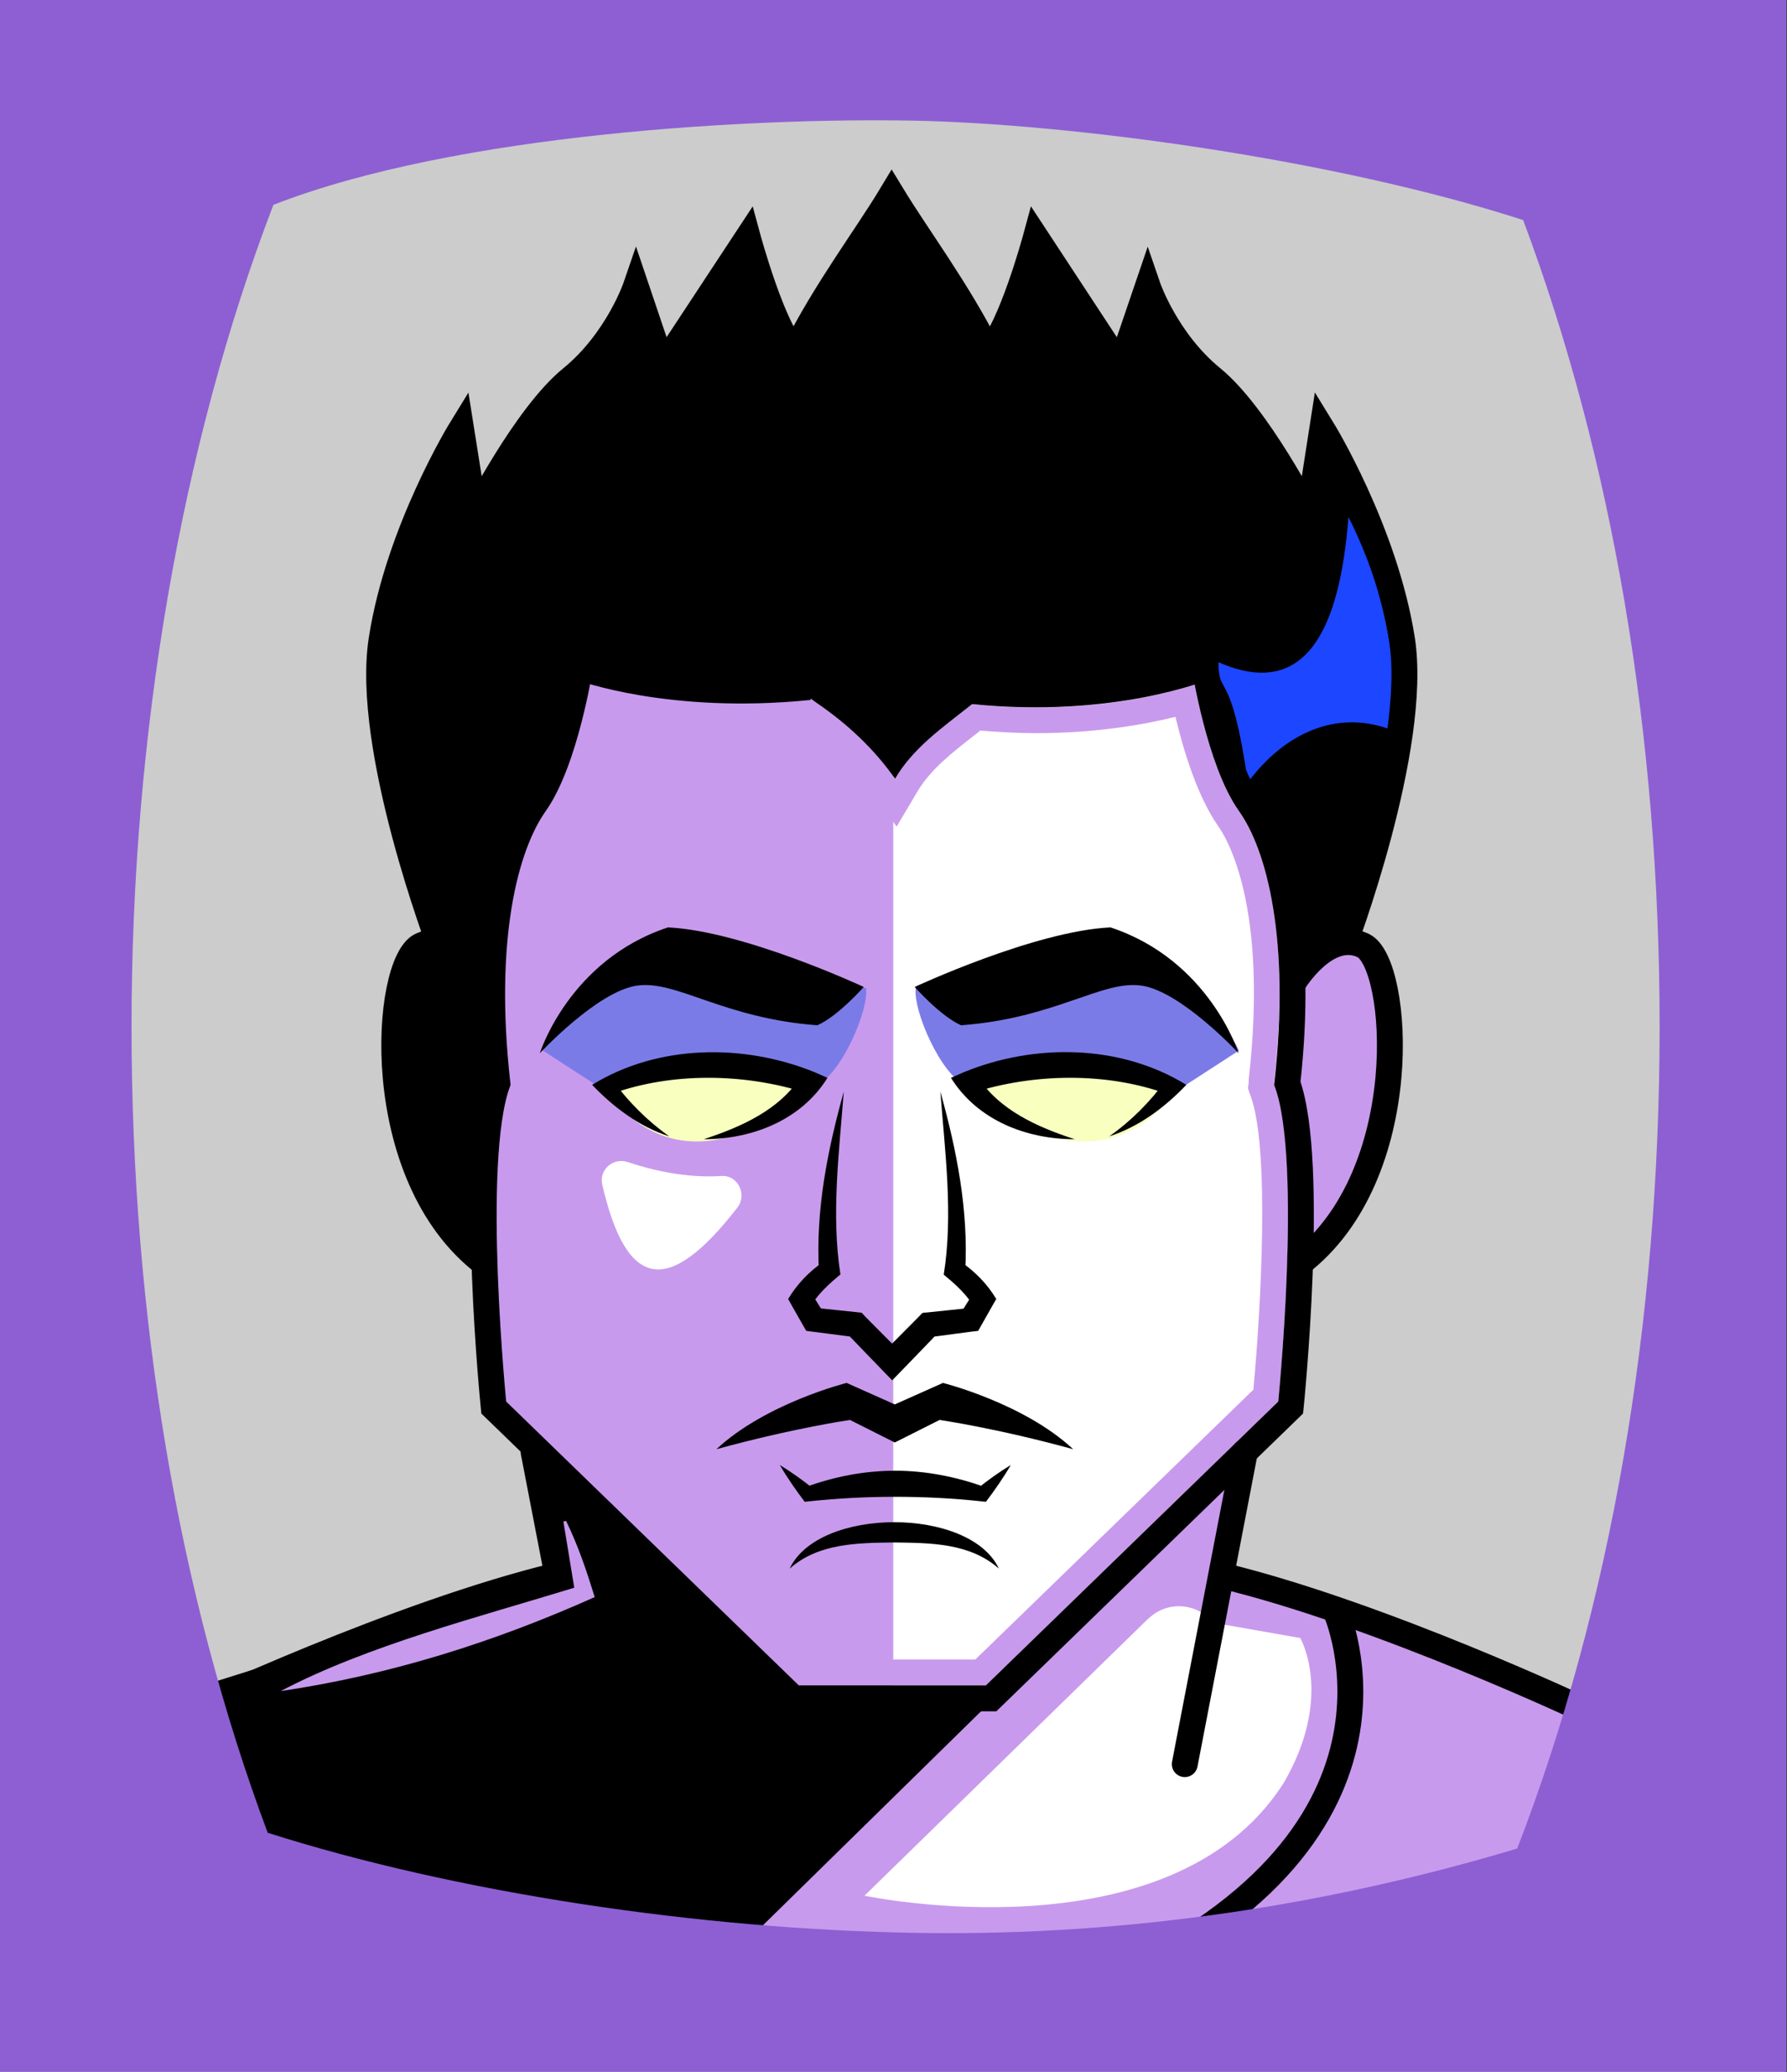 <svg id="Capa_2" xmlns="http://www.w3.org/2000/svg" xmlns:xlink="http://www.w3.org/1999/xlink" viewBox="0 0 69.02 80">
<rect x="0" y="0" width="69.02" height="80" fill="#333333" stroke="none"/>
<defs >
<style >
.cls-1{fill:#c89aed;}.cls-2{fill:#fff;}.cls-3{fill:#f8ffbf;}.cls-4{fill:#7b7be8;}.cls-5{fill:#a88347;}.cls-6{fill:#782ab5;}.cls-7,.cls-8{stroke:#000;stroke-miterlimit:10;}.cls-7,.cls-8,.cls-9,.cls-10,.cls-11{fill:none;}.cls-8,.cls-9{stroke-linecap:round;}.cls-12{fill:#1c46ff;}.cls-9{stroke:#deb778;stroke-dasharray:0 0 0 4.06;stroke-linejoin:round;}.cls-13{fill:#deb778;}.cls-14{fill:url(#USGS_19_Inundación_de_tierra_2);}.cls-11{stroke:#1d1d1b;stroke-dasharray:0 0 2 2;stroke-width:.3px;}.cls-15{fill:#fcf0c5;}
</style>
<pattern id="USGS_19_Inundación_de_tierra_2" x="0" y="0" width="72" height="72" patternTransform="translate(-452.48 -16279) rotate(-90)" patternUnits="userSpaceOnUse" viewBox="0 0 72 72">
<g >
<rect class="cls-10" width="72" height="72">
</rect>
<g >
<line class="cls-11" x1="71" y1="71" x2="144.44" y2="71">
</line>
<line class="cls-11" x1="71" y1="67" x2="144.44" y2="67">
</line>
<line class="cls-11" x1="71" y1="63" x2="144.44" y2="63">
</line>
<line class="cls-11" x1="71" y1="59" x2="144.44" y2="59">
</line>
<line class="cls-11" x1="71" y1="55" x2="144.44" y2="55">
</line>
<line class="cls-11" x1="71" y1="51" x2="144.44" y2="51">
</line>
<line class="cls-11" x1="71" y1="47" x2="144.44" y2="47">
</line>
<line class="cls-11" x1="71" y1="43" x2="144.44" y2="43">
</line>
<line class="cls-11" x1="71" y1="39" x2="144.44" y2="39">
</line>
<line class="cls-11" x1="71" y1="35" x2="144.44" y2="35">
</line>
<line class="cls-11" x1="71" y1="31" x2="144.44" y2="31">
</line>
<line class="cls-11" x1="71" y1="27" x2="144.44" y2="27">
</line>
<line class="cls-11" x1="71" y1="23" x2="144.44" y2="23">
</line>
<line class="cls-11" x1="71" y1="19" x2="144.44" y2="19">
</line>
<line class="cls-11" x1="71" y1="15" x2="144.44" y2="15">
</line>
<line class="cls-11" x1="71" y1="11" x2="144.44" y2="11">
</line>
<line class="cls-11" x1="71" y1="7" x2="144.44" y2="7">
</line>
<line class="cls-11" x1="71" y1="3" x2="144.44" y2="3">
</line>
</g>
<g >
<line class="cls-11" x1="-1" y1="71" x2="72.44" y2="71">
</line>
<line class="cls-11" x1="-1" y1="67" x2="72.44" y2="67">
</line>
<line class="cls-11" x1="-1" y1="63" x2="72.44" y2="63">
</line>
<line class="cls-11" x1="-1" y1="59" x2="72.44" y2="59">
</line>
<line class="cls-11" x1="-1" y1="55" x2="72.44" y2="55">
</line>
<line class="cls-11" x1="-1" y1="51" x2="72.44" y2="51">
</line>
<line class="cls-11" x1="-1" y1="47" x2="72.44" y2="47">
</line>
<line class="cls-11" x1="-1" y1="43" x2="72.44" y2="43">
</line>
<line class="cls-11" x1="-1" y1="39" x2="72.44" y2="39">
</line>
<line class="cls-11" x1="-1" y1="35" x2="72.44" y2="35">
</line>
<line class="cls-11" x1="-1" y1="31" x2="72.44" y2="31">
</line>
<line class="cls-11" x1="-1" y1="27" x2="72.44" y2="27">
</line>
<line class="cls-11" x1="-1" y1="23" x2="72.44" y2="23">
</line>
<line class="cls-11" x1="-1" y1="19" x2="72.44" y2="19">
</line>
<line class="cls-11" x1="-1" y1="15" x2="72.44" y2="15">
</line>
<line class="cls-11" x1="-1" y1="11" x2="72.44" y2="11">
</line>
<line class="cls-11" x1="-1" y1="7" x2="72.44" y2="7">
</line>
<line class="cls-11" x1="-1" y1="3" x2="72.44" y2="3">
</line>
<line class="cls-11" x1="1.04" y1="69" x2="74.48" y2="69">
</line>
<line class="cls-11" x1="1.04" y1="65" x2="74.48" y2="65">
</line>
<line class="cls-11" x1="1.04" y1="61" x2="74.48" y2="61">
</line>
<line class="cls-11" x1="1.04" y1="57" x2="74.48" y2="57">
</line>
<line class="cls-11" x1="1.04" y1="53" x2="74.48" y2="53">
</line>
<line class="cls-11" x1="1.04" y1="49" x2="74.48" y2="49">
</line>
<line class="cls-11" x1="1.04" y1="45" x2="74.48" y2="45">
</line>
<line class="cls-11" x1="1.04" y1="41" x2="74.48" y2="41">
</line>
<line class="cls-11" x1="1.04" y1="37" x2="74.48" y2="37">
</line>
<line class="cls-11" x1="1.04" y1="33" x2="74.48" y2="33">
</line>
<line class="cls-11" x1="1.04" y1="29" x2="74.48" y2="29">
</line>
<line class="cls-11" x1="1.04" y1="25" x2="74.48" y2="25">
</line>
<line class="cls-11" x1="1.04" y1="21" x2="74.48" y2="21">
</line>
<line class="cls-11" x1="1.04" y1="17" x2="74.48" y2="17">
</line>
<line class="cls-11" x1="1.04" y1="13" x2="74.48" y2="13">
</line>
<line class="cls-11" x1="1.04" y1="9" x2="74.48" y2="9">
</line>
<line class="cls-11" x1="1.04" y1="5" x2="74.48" y2="5">
</line>
<line class="cls-11" x1="1.04" y1="1" x2="74.48" y2="1">
</line>
</g>
<g >
<line class="cls-11" x1="-73" y1="71" x2=".44" y2="71">
</line>
<line class="cls-11" x1="-73" y1="67" x2=".44" y2="67">
</line>
<line class="cls-11" x1="-73" y1="63" x2=".44" y2="63">
</line>
<line class="cls-11" x1="-73" y1="59" x2=".44" y2="59">
</line>
<line class="cls-11" x1="-73" y1="55" x2=".44" y2="55">
</line>
<line class="cls-11" x1="-73" y1="51" x2=".44" y2="51">
</line>
<line class="cls-11" x1="-73" y1="47" x2=".44" y2="47">
</line>
<line class="cls-11" x1="-73" y1="43" x2=".44" y2="43">
</line>
<line class="cls-11" x1="-73" y1="39" x2=".44" y2="39">
</line>
<line class="cls-11" x1="-73" y1="35" x2=".44" y2="35">
</line>
<line class="cls-11" x1="-73" y1="31" x2=".44" y2="31">
</line>
<line class="cls-11" x1="-73" y1="27" x2=".44" y2="27">
</line>
<line class="cls-11" x1="-73" y1="23" x2=".44" y2="23">
</line>
<line class="cls-11" x1="-73" y1="19" x2=".44" y2="19">
</line>
<line class="cls-11" x1="-73" y1="15" x2=".44" y2="15">
</line>
<line class="cls-11" x1="-73" y1="11" x2=".44" y2="11">
</line>
<line class="cls-11" x1="-73" y1="7" x2=".44" y2="7">
</line>
<line class="cls-11" x1="-73" y1="3" x2=".44" y2="3">
</line>
<line class="cls-11" x1="-70.96" y1="69" x2="2.48" y2="69">
</line>
<line class="cls-11" x1="-70.96" y1="65" x2="2.48" y2="65">
</line>
<line class="cls-11" x1="-70.96" y1="61" x2="2.48" y2="61">
</line>
<line class="cls-11" x1="-70.96" y1="57" x2="2.48" y2="57">
</line>
<line class="cls-11" x1="-70.96" y1="53" x2="2.48" y2="53">
</line>
<line class="cls-11" x1="-70.96" y1="49" x2="2.48" y2="49">
</line>
<line class="cls-11" x1="-70.96" y1="45" x2="2.48" y2="45">
</line>
<line class="cls-11" x1="-70.96" y1="41" x2="2.48" y2="41">
</line>
<line class="cls-11" x1="-70.96" y1="37" x2="2.48" y2="37">
</line>
<line class="cls-11" x1="-70.96" y1="33" x2="2.48" y2="33">
</line>
<line class="cls-11" x1="-70.96" y1="29" x2="2.48" y2="29">
</line>
<line class="cls-11" x1="-70.96" y1="25" x2="2.48" y2="25">
</line>
<line class="cls-11" x1="-70.96" y1="21" x2="2.48" y2="21">
</line>
<line class="cls-11" x1="-70.96" y1="17" x2="2.48" y2="17">
</line>
<line class="cls-11" x1="-70.96" y1="13" x2="2.48" y2="13">
</line>
<line class="cls-11" x1="-70.96" y1="9" x2="2.48" y2="9">
</line>
<line class="cls-11" x1="-70.96" y1="5" x2="2.48" y2="5">
</line>
<line class="cls-11" x1="-70.96" y1="1" x2="2.48" y2="1">
</line>
</g>
</g>
</pattern>
</defs>
  <path
     style="opacity:1;vector-effect:none;fill:#cccccc;fill-opacity:1;fill-rule:nonzero;stroke:none;stroke-width:4.495;stroke-linecap:butt;stroke-linejoin:miter;stroke-miterlimit:4;stroke-dasharray:none;stroke-dashoffset:0;stroke-opacity:1"
     d="M -0.08,0.361 V 80.361 H 68.92 V 0.361 Z"
     id="rect4304"/>

<g id="Characters">
<path class="cls-1" d="M61.53,66.31c-.61,6.91-.71,8.64-.71,8.64l-26.13,2.24-25.93-4.98v-7.22s12-4.07,12.61-4.17c-.61-3.15-.51-4.88-.51-4.88l-2.03-1.83-.21-6.1s-3.25-1.93-3.56-6.71c0-3.05,.82-5.29,1.63-5.29v-.04c-.17-.58-2.23-7.92-2.03-11.14,.2-3.36,3.15-7.93,3.15-7.93l.51,2.94s2.13-3.96,3.86-5.38c1.73-1.43,2.44-3.46,2.44-3.46l.92,3.25,3.25-5.08,1.73,4.07,4.17-5.8,3.56,5.8,1.52-4.38,3.36,5.09,1.32-2.95s.81,2.24,2.44,3.56c1.62,1.32,3.66,5.08,3.66,5.08l.71-2.74s3.35,6.3,3.35,8.94c-.1,2.95-2.64,10.48-2.64,10.48,0,0,1.53-.11,1.83,2.94,.31,3.05-1.63,8.54-3.25,9.66-.61,4.48-.51,5.29-.51,5.29l-2.14,2.34-.71,4.57s12.31,3.16,14.34,5.19Z">
</path>
<polygon class="cls-2" points="34.5 65.4 34.5 29.23 36.72 25.92 46.06 25.22 49.57 31.29 49.68 42.04 50.04 54.21 38.35 65.63 34.5 65.4">
</polygon>
<path class="cls-1" d="M23.55,27.64c1.17,.26,2.9,.52,5.08,.52,.81,0,1.64-.04,2.47-.11,1.12,.78,1.99,1.63,2.64,2.58l.89,1.29,.8-1.35c.51-.86,1.35-1.51,2.23-2.2,.07-.05,.14-.11,.2-.16,.72,.06,1.45,.1,2.17,.1,2.27,0,4.12-.32,5.37-.63,.35,1.46,.88,3.11,1.65,4.22,.33,.46,1.94,3.08,1.18,9.78v.12s-.03,.22-.03,.22l.07,.21,.04,.11c.73,2,.4,8.07,.1,11.32l-10.74,10.42h-6.42l-10.74-10.42c-.38-4.37-.54-9.53,.11-11.32l.04-.11,.08-.21-.02-.22v-.15c-.77-6.68,.84-9.3,1.18-9.76,.82-1.16,1.35-2.97,1.65-4.25m-.76-1.22c-.21,1.11-.77,3.56-1.71,4.9-.52,.72-2.14,3.62-1.37,10.45v.12s-.03,.11-.03,.11c-.97,2.67-.25,10.8-.13,12.12l11.3,10.96h7.23l11.29-10.96c.13-1.32,.85-9.45-.12-12.12l-.04-.11v-.12c.78-6.83-.84-9.73-1.36-10.45-.94-1.34-1.49-3.76-1.71-4.88-.98,.31-3.14,.88-6.12,.88-.77,0-1.6-.04-2.47-.13-1.08,.86-2.27,1.66-2.99,2.88-.79-1.15-1.82-2.1-3-2.91-.08-.06-.17-.13-.26-.19v.06c-.95,.1-1.84,.14-2.67,.14-2.85,0-4.9-.48-5.84-.75h0Z">
</path>
<path d="M54.61,25.84c-.1,2.95-2.64,10.48-2.64,10.48l-2.23,1.25s-.08-3.69-1.81-6.61c-1.42-2.67-1.57-5.35-1.57-5.35,0,0-3.86,1.66-8.82,.87-2.28,1.57-2.99,2.75-2.99,2.75,0,0-2.51-2.59-3.69-2.67-4.8-.39-8.34-.39-8.34-.39l-1.1,3.93s-2.44,3.7-2.44,7.55c-1.26-1.34-2.29-1.64-2.29-1.64v-.04c-.17-.58-2.23-7.92-2.03-11.14,.2-3.36,3.15-7.93,3.15-7.93l.51,2.94s2.13-3.96,3.86-5.38c1.73-1.43,2.44-3.46,2.44-3.46l.92,3.25,3.25-5.08,1.73,4.07,4.17-5.8,3.56,5.8,1.52-4.38,3.36,5.09,1.32-2.95s.81,2.24,2.44,3.56c1.62,1.32,3.66,5.08,3.66,5.08l.71-2.74s3.35,6.3,3.35,8.94Z">
</path>
<path class="cls-12" d="M52.08,19.97s2.31,4.21,1.57,8.18c-2.06-.74-4.05,.17-5.45,2.06-.66-4.54-1.14-3.24-1.14-4.64,3.39,1.49,4.69-1.3,5.02-5.6Z">
</path>
<path class="cls-3" d="M45.52,41.96s-4.39-1.49-8.04-.07c1.62,1.76,5.4,3.85,8.04,.07Z">
</path>
<path class="cls-4" d="M47.86,40.56l-2.16,1.4s-4.19-1.44-8.38-.04c-.97-.38-2.07-2.92-1.95-3.77,4.19-.8,8.21-1.27,8.21-1.27,0,0,3.22,1.44,4.27,3.68Z">
</path>
<path class="cls-3" d="M23.3,41.96s4.39-1.49,8.04-.07c-1.62,1.76-5.4,3.85-8.04,.07Z">
</path>
<path class="cls-4" d="M20.96,40.56l2.16,1.4s4.19-1.44,8.38-.04c.97-.38,2.07-2.92,1.95-3.77-4.19-.8-8.21-1.27-8.21-1.27,0,0-3.22,1.44-4.27,3.68Z">
</path>
<path d="M17.62,36.16s-1.94-.4-2.18,2.18-.08,8.25,3.24,10.19c.08-5.58,.49-7.36,.49-7.36l-.57-4.85-.97-.16Z">
</path>
<polygon points="38.35 65.63 27.94 75.84 9.77 75.05 8 65.03 21.37 60.82 20.86 55.94 30.4 65.33 38.35 65.63">
</polygon>
<path class="cls-2" d="M24.24,44.87c.92,.31,2.25,.63,3.63,.54,.63-.04,1,.72,.61,1.22-2.67,3.44-4.28,3.18-5.22-.89-.13-.57,.42-1.05,.97-.87Z">
</path>
<path class="cls-2" d="M44.34,62.51l-10.95,10.69s11.78,2.49,16.17-4.32c1.98-3.36,.66-5.63,.66-5.63l-3.36-.59h0c-.63-.78-1.79-.86-2.51-.15Z">
</path>
<path class="cls-7" d="M7.31,66.12s8.06-3.81,14.22-5.29">
</path>
<line class="cls-8" x1="22.94" y1="68.12" x2="20.61" y2="56.07">
</line>
<path class="cls-7" d="M61.38,66.12s-8.06-3.81-14.22-5.29">
</path>
<line class="cls-8" x1="45.76" y1="68.12" x2="48.08" y2="56.07">
</line>
<path class="cls-7" d="M31.26,26.53c-5.4,.55-8.86-.76-8.86-.76,0,0-.56,3.6-1.73,5.26-1.18,1.66-2.08,5.26-1.46,10.8-1.1,3.04-.14,12.52-.14,12.52l11.58,11.23h7.63l11.57-11.23s.97-9.48-.13-12.52c.62-5.54-.28-9.14-1.46-10.8-1.17-1.66-1.73-5.26-1.73-5.26,0,0-3.55,1.47-8.94,.92">
</path>
<path d="M39.83,24.13c-.64,2.76-3.86,3.55-5.26,5.94-.8-1.14-1.82-2.1-3-2.91-1.05-.72-1.99-1.77-2.26-3.03,.67,1.06,1.63,1.81,2.67,2.36,1.13,.6,2.17,1.4,2.99,2.45h-.79c1.51-2.16,4.28-2.53,5.66-4.81h0Z">
</path>
<path class="cls-7" d="M18.94,37.92s-1.27-2.08-2.68-1.41-2.01,8.86,2.46,12.28">
</path>
<path class="cls-7" d="M49.97,37.92s1.27-2.08,2.68-1.41,2.01,8.86-2.46,12.28">
</path>
<path class="cls-7" d="M51.86,36.61s2.94-7.73,2.29-11.92c-.66-4.19-3.08-8.12-3.08-8.12l-.52,3.34s-1.97-3.86-3.73-5.3c-1.77-1.44-2.49-3.54-2.49-3.54l-1.05,3.08-3.27-4.98s-.98,3.61-1.84,4.39c-1.16-2.32-2.74-4.42-3.73-6.05-.98,1.63-2.57,3.73-3.73,6.05-.85-.78-1.83-4.39-1.83-4.39l-3.28,4.98-1.04-3.08s-.72,2.1-2.49,3.54-3.73,5.3-3.73,5.3l-.53-3.34s-2.42,3.93-3.07,8.12c-.66,4.19,2.29,11.92,2.29,11.92">
</path>
<path d="M36.32,42.15c.63,2.27,1.09,4.56,.96,6.95,0,0-.16-.37-.16-.37,.55,.38,1.01,.85,1.36,1.43,0,0-.14,.24-.14,.24-.08,.15-.49,.86-.56,.99-.08,0-1.72,.23-1.86,.24,0,0,.29-.14,.29-.14-.26,.27-1.51,1.57-1.75,1.81l-.36-.37-1.39-1.44,.29,.14c-.14-.02-1.78-.23-1.86-.24,0,0-.11-.19-.11-.19-.1-.17-.5-.88-.59-1.04,.35-.58,.8-1.05,1.35-1.43,0,0-.16,.37-.16,.37-.13-2.39,.33-4.68,.96-6.95-.18,2.33-.49,4.76-.13,7.06-.41,.34-.84,.73-1.12,1.18v-.45s.49,.78,.49,.78l-.35-.22s1.84,.19,1.8,.19c0,0,.12,.13,.12,.13l1.41,1.42h-.71s1.41-1.42,1.41-1.42c.13-.14,.1-.13,.29-.14,0,0,1.63-.17,1.63-.17l-.34,.22,.49-.78v.45c-.24-.38-.59-.73-.94-1.02,0,0-.19-.16-.19-.16,.37-2.3,.05-4.73-.13-7.06h0Z">
</path>
<path d="M33.37,38.1s-.99,1.13-1.8,1.49c-3.65-.27-5.45-1.76-6.98-1.53s-3.74,2.61-3.74,2.61c0,0,1.13-3.6,4.95-4.86,2.93,.14,7.56,2.3,7.56,2.3Z">
</path>
<path d="M27.18,43.99c1.44-.47,2.93-1.13,3.76-2.43,0,0,.2,.64,.2,.64-2.38-.76-5.19-.81-7.55,.05,0,0,.09-.51,.09-.51,.59,.8,1.32,1.54,2.17,2.14-1.15-.37-2.15-1.12-2.98-1.99,2.55-1.57,5.85-1.6,8.59-.49,0,0,.5,.22,.5,.22-1.03,1.65-2.93,2.37-4.78,2.37h0Z">
</path>
<path d="M35.32,38.1s.99,1.13,1.8,1.49c3.65-.27,5.45-1.76,6.98-1.53s3.74,2.61,3.74,2.61c0,0-1.13-3.6-4.95-4.86-2.93,.14-7.56,2.3-7.56,2.3Z">
</path>
<path d="M41.51,43.99c-1.85,0-3.75-.72-4.78-2.37,0,0,.5-.22,.5-.22,2.74-1.12,6.04-1.08,8.59,.49-.83,.87-1.83,1.62-2.98,1.99,.86-.6,1.58-1.34,2.17-2.14l.09,.51c-2.36-.86-5.17-.81-7.55-.05,0,0,.2-.64,.2-.64,.83,1.3,2.31,1.96,3.76,2.43h0Z">
</path>
<path d="M34.56,55.7l1.73-.87s2.17,.31,5.16,1.13c-1.91-1.78-5.03-2.56-5.03-2.56l-1.86,.83-1.86-.83s-3.12,.78-5.03,2.56c2.99-.82,5.16-1.13,5.16-1.13l1.73,.87Z">
</path>
<path d="M39.04,56.57c-.29,.5-.62,.97-.96,1.42l-.2-.02c-2.14-.23-4.46-.23-6.6,0,0,0-.2,.02-.2,.02-.34-.45-.67-.92-.96-1.42,.46,.28,.89,.59,1.3,.92l-.27-.08c1.1-.4,2.26-.62,3.43-.62,1.17,0,2.33,.23,3.43,.62l-.27,.08c.41-.33,.84-.64,1.3-.92h0Z">
</path>
<path d="M38.58,60.57c-1.12-.99-2.63-.99-4.04-1.01-1.41,.02-2.92,.02-4.04,1.01,1.12-2.39,6.96-2.39,8.08,0h0Z">
</path>
<path class="cls-7" d="M17.25,62.21s-4.02,8.89,9.4,14.62">
</path>
<path class="cls-7" d="M51.59,62.21s4.02,8.89-9.4,14.62">
</path>
<path class="cls-1" d="M21.86,58.72c.47,.96,.8,1.95,1.11,2.95-3.89,1.74-7.88,3-12.13,3.63,3.35-1.76,7.62-2.85,11.4-4.01,0,0-.05,.08-.05,.08l-.43-2.62,.1-.02h0Z">
</path>
</g>

  <path
     style="opacity:1;vector-effect:none;fill:#8d5fd3;fill-opacity:1;fill-rule:nonzero;stroke:none;stroke-width:2.358;stroke-linecap:butt;stroke-linejoin:miter;stroke-miterlimit:4;stroke-dasharray:none;stroke-dashoffset:0;stroke-opacity:0.442"
     d="M 0,1.2e-7 V 80 H 69 V 1.2e-7 Z M 35.24,4.658 c 6.068,0.112 16.27,1.47 23.59,3.84 3.46,9.24 5.27,19.951 5.27,31.141 0,11.47 -1.89,22.39 -5.5,31.74 -7.2,2.16 -14.94,3.377 -23.02,3.26 -8.58,-0.124 -18.036,-1.573 -25.24,-3.869 -3.45,-9.22 -5.26,-19.931 -5.26,-31.131 0,-11.2 1.89,-22.38 5.48,-31.73 C 17.683,5.134 29.173,4.546 35.24,4.658 Z"
     id="rect4304" />


</svg>
